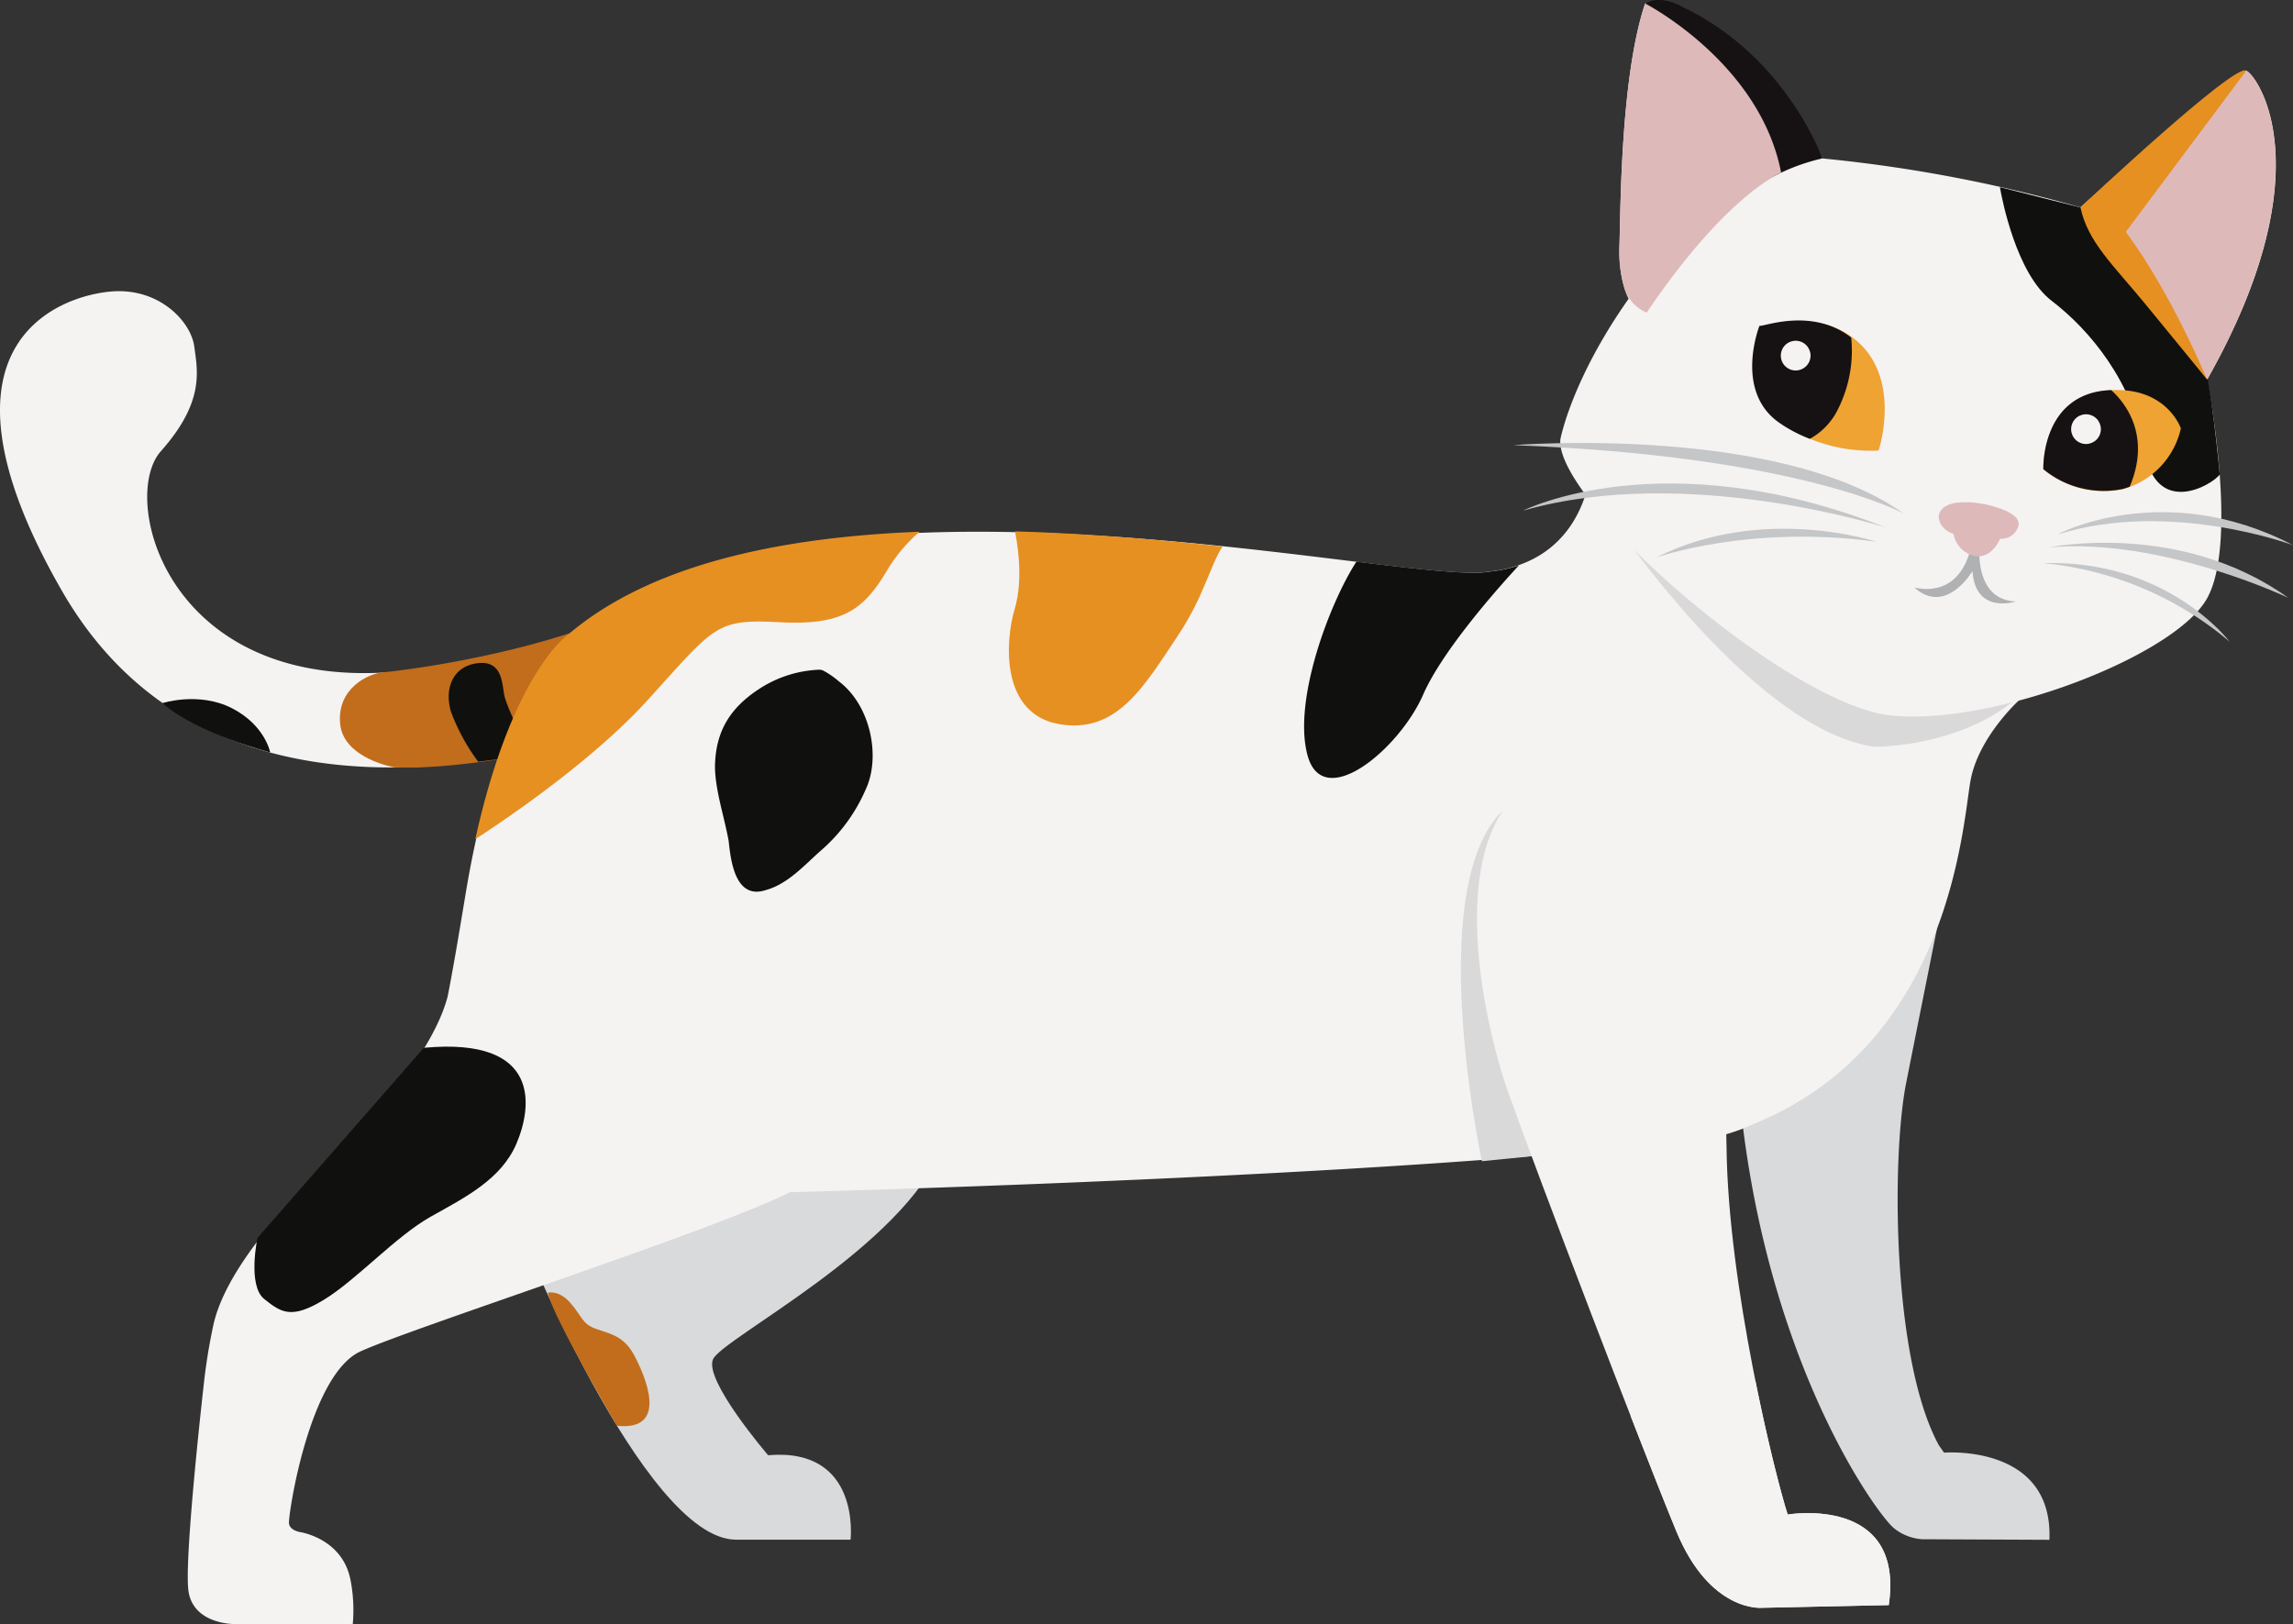 <svg xmlns="http://www.w3.org/2000/svg" viewBox="0 0 337.597 239.151">
  <rect x="0" y="0" width="337.597" height="239.151" fill="#333333" stroke="none"/>
  <defs>
    <style>
      .a {
        fill: #f5f2f2;
      }

      .b {
        fill: #c26d1b;
      }

      .c {
        fill: #10100e;
      }

      .d {
        fill: #d9dadb;
      }

      .e {
        fill: #c4c5c6;
      }

      .f {
        fill: #d9d9d9;
      }

      .g {
        fill: #bf6a1c;
      }

      .h {
        fill: #eea333;
      }

      .i {
        fill: #161213;
      }

      .j {
        fill: #afb1b3;
      }

      .k {
        fill: #deb9b9;
      }

      .l {
        fill: #c4c6c7;
      }

      .m {
        fill: #e69022;
      }
    </style>
  </defs>
  <title>cat-b</title>
  <g>
    <path class="a" d="M219.619,265.982a163.811,163.811,0,0,1-21.672,5.131c-37.853,6.159-45.935-24.591-39.469-31.867s5.395-11.81,4.922-15.4-4.887-8.392-11.56-8.159-29.606,6.391-7.945,44.094c15.365,26.744,43.53,28.648,67.4,24.15A159.19,159.19,0,0,1,219.619,265.982Z" transform="translate(-134.794 -172.799)"/>
    <path class="b" d="M192.862,285.8s-7.583-1.292-8-6.5,4.208-7.333,6.375-7.5,18.875-2.208,32.208-7.458-11,19.583-11,19.583S200.529,286.179,192.862,285.8Z" transform="translate(-134.794 -172.799)"/>
    <path class="c" d="M205.2,284.971a29.518,29.518,0,0,1-4-7.333c-1-3.333.167-6.667,3.833-7.167s3.667,2.833,4,4.667,3.833,8.833,3.833,8.833Z" transform="translate(-134.794 -172.799)"/>
    <path class="d" d="M422.127,298.763s-4.548,22.75-6.688,33.5-2.14,40.625,4.815,53.375l.758,1.083s16.095-1.333,15.515,12.833l-18.725-.083a7.411,7.411,0,0,1-4.057-1.542c-2.229-1.583-19.661-25-23.05-66Z" transform="translate(-134.794 -172.799)"/>
    <path class="d" d="M260.023,399.534s1.576-13.612-12.139-12.436c0,0-9.459-11.007-8.119-14.116s28.062-16.469,33.9-31.425L210.993,353.32s18.524,46.214,32.161,46.214Z" transform="translate(-134.794 -172.799)"/>
    <path class="a" d="M398.7,258.513l-6.569,6.262c-6.946-14.459-12.8-26.206-12.8-26.206L368.9,243.042c-2.233,11.241-10.541,13.512-14.839,13.919-11.965,2.344-102.149-20.06-136.066,9.906,0,0-9.667,7.333-14.667,37.667-1.093,6.629-1.919,11.446-2.633,15.036-2.885,10.93-17.685,24.589-17.685,24.589l.007.061c-6.4,6.15-14.982,15.609-16.79,23.614a84.815,84.815,0,0,0-1.4,8.536l0,0s-.02.176-.053.475-.068.6-.1.907c-.6,5.4-2.709,25.159-2.134,29.322.664,4.813,6.463,4.875,6.513,4.875h17.679a23.2,23.2,0,0,0-.3-6.312,9.391,9.391,0,0,0-.218-.927q-.036-.134-.074-.267c-1.389-4.433-5.566-5.686-6.9-5.978a4.043,4.043,0,0,1-.425-.082h0c-.6-.148-1.4-.49-1.474-1.266-.125-1.25,3-21.835,10.5-25.293s52.5-17.957,63.25-23.457c0,0,74.587-1.89,119.315-6.219l6.436-.727a30.652,30.652,0,0,0,11.407-1.4,28.127,28.127,0,0,0,4.6-1.641c29.55-11.965,30.919-44.913,32.11-50.866,1.25-6.25,7-11.5,7-11.5l2.5-16.75Z" transform="translate(-134.794 -172.799)"/>
    <path class="e" d="M404.049,334.391l-.72.982Z" transform="translate(-134.794 -172.799)"/>
    <path class="f" d="M352.971,343.8s-10.438-48.306,7.04-54.046,14.857,36.723,14.857,36.723l-13.323,16.468Z" transform="translate(-134.794 -172.799)"/>
    <g>
      <path class="a" d="M412.877,409.169l-18.683.4s-7.617.74-12.577-11.235-20.5-52.625-24.75-64.625-10.993-44.125,8.941-47.875,22.934,35.75,23.184,56,7,47.75,9,54C397.991,395.831,415.262,392.882,412.877,409.169Z" transform="translate(-134.794 -172.799)"/>
      <path class="a" d="M397.991,395.831c-.928-2.9-2.878-10.378-4.728-19.581h0c-6.938,8.257-18.386,5.075-18.391,5.074,2.806,7.218,5.254,13.41,6.744,17.007,4.961,11.975,12.577,11.235,12.577,11.235l18.683-.4C415.262,392.882,397.991,395.831,397.991,395.831Z" transform="translate(-134.794 -172.799)"/>
    </g>
    <path class="g" d="M435.205,246.031a104.732,104.732,0,0,0-15.546,9.837s8.985-2.307,13.409-3.07C433.069,252.8,434.647,247.381,435.205,246.031Z" transform="translate(-134.794 -172.799)"/>
    <path class="g" d="M432.288,259.518c.039-.51-3.88,6.682-5.921,11.849l-.874,3.083s5.84-6.42,6.42-6.585C431.913,267.866,432.237,260.189,432.288,259.518Z" transform="translate(-134.794 -172.799)"/>
    <path class="c" d="M258.287,273.128c4.76,3.6,6.209,11.247,3.93,16a25.062,25.062,0,0,1-6.592,8.951c-2.344,2.062-4.844,4.931-8.129,5.807-4.567,1.466-5.137-4.675-5.422-7.243-.661-3.646-1.917-7.238-2.015-10.775.025-5.189,2.086-8.813,6.745-11.769a17.429,17.429,0,0,1,8.7-2.682l.376.072A12.521,12.521,0,0,1,258.287,273.128Z" transform="translate(-134.794 -172.799)"/>
    <path class="f" d="M370.945,247.513s21.25,32.5,39.75,35.25c0,0,13,.25,21.75-7.75s-14.75-23.5-14.75-23.5Z" transform="translate(-134.794 -172.799)"/>
    <path class="a" d="M441.1,203.337s22.892-20.708,24.423-20.118,11.726,14.52-5.767,45.477c0,0,4.69,23.676,0,32.189s-31.47,18.823-46.555,17.277c-12.3-1.261-37.462-21.438-45.876-33.781-1.906-2.8-2.953-5.191-2.8-6.872,0,0,1.594-8.714,10.054-20.715,0,0-1.528-2.706-1.355-7.789s.132-24.849,3.788-35.716a6.348,6.348,0,0,1,4.881.281c2.733,1.232,15.078,8.785,21.2,22.562A213.388,213.388,0,0,1,441.1,203.337Z" transform="translate(-134.794 -172.799)"/>
    <path class="h" d="M394.2,220.926c.593.179,8.291-3.03,14.181,2.266s3.5,14.509,2.983,15.959a23.583,23.583,0,0,1-14.284-3.976C390.42,230.5,394.2,220.926,394.2,220.926Z" transform="translate(-134.794 -172.799)"/>
    <path class="i" d="M405.437,232.98a19.184,19.184,0,0,0,1.909-10.471c-5.788-4.5-12.939-1.558-13.509-1.73,0,0-3.781,9.573,2.88,14.249a21,21,0,0,0,4.535,2.395A9.912,9.912,0,0,0,405.437,232.98Z" transform="translate(-134.794 -172.799)"/>
    <path class="j" d="M416.655,259.328c-.125-.112,6.282,2.116,8.292-5.756l1.277.244s-.569,7.353,5.359,7.555c0,0-5.965,1.988-6.383-4.472C425.2,256.9,421.314,263.517,416.655,259.328Z" transform="translate(-134.794 -172.799)"/>
    <path class="k" d="M427.08,247.072c-.367-.073-6.2-1.31-6.846,1.645,0,0-.2,1.862,2.173,2.708a4.082,4.082,0,0,0,3.053,3.241c2.606.514,3.81-2.539,3.81-2.539a2.558,2.558,0,0,0,2.7-1.921C432.467,248.1,427.08,247.072,427.08,247.072Z" transform="translate(-134.794 -172.799)"/>
    <g>
      <path class="l" d="M415.077,248.431s-15.162-8.489-57.5-10.08C357.572,238.351,396.6,235.241,415.077,248.431Z" transform="translate(-134.794 -172.799)"/>
      <path class="l" d="M412.454,250.487s-29.264-9.42-53.422-2.488C359.032,248,379.77,237.517,412.454,250.487Z" transform="translate(-134.794 -172.799)"/>
      <path class="l" d="M378.636,254.9s13.657-4.886,32.38-2.332C411.016,252.573,394.315,247,378.636,254.9Z" transform="translate(-134.794 -172.799)"/>
    </g>
    <path class="l" d="M437.815,251.481c-.541.169,15.48-8.4,34.575,1.6C472.39,253.084,454.34,246.334,437.815,251.481Z" transform="translate(-134.794 -172.799)"/>
    <path class="l" d="M436.536,253.4s19.239-3.977,35.163,7.439C471.7,260.843,453.112,251.961,436.536,253.4Z" transform="translate(-134.794 -172.799)"/>
    <path class="l" d="M435.651,255.732a49.664,49.664,0,0,1,27.393,11.551S453.925,255.186,435.651,255.732Z" transform="translate(-134.794 -172.799)"/>
    <circle class="a" cx="399.169" cy="225.167" r="2.189" transform="translate(-89.337 343.784) rotate(-68.911)"/>
    <path class="c" d="M458.862,224.763c-1.417-3.292-17.625-21.375-17.625-21.375l-12-3.028c.319,1.816,2.432,12.768,7.622,16.737,5.667,4.333,12,12,13.667,22s9.958,5.125,11.083,3.583C461.612,242.679,460.279,228.054,458.862,224.763Z" transform="translate(-134.794 -172.799)"/>
    <path class="m" d="M459.739,228.691s-4.543-5.595-9.21-11.262-8.36-9.017-9.43-14.092c0,0,22.8-21.422,24.407-20.124S459.739,228.691,459.739,228.691Z" transform="translate(-134.794 -172.799)"/>
    <path class="k" d="M447.777,206.946c6.775,9.117,11.961,21.745,11.961,21.745,17.494-30.957,7.3-44.887,5.767-45.477Z" transform="translate(-134.794 -172.799)"/>
    <path class="h" d="M435.63,241.915s-.365-10.392,8.813-11.544,11.442,5.511,11.442,5.511a12.018,12.018,0,0,1-8.577,8.962A13.94,13.94,0,0,1,435.63,241.915Z" transform="translate(-134.794 -172.799)"/>
    <path class="i" d="M448.347,244.473c3.244-7.667-.8-12.492-2.724-14.23-.384.022-.766.04-1.178.092-9.178,1.152-8.813,11.544-8.813,11.544a13.94,13.94,0,0,0,11.678,2.928C447.674,244.711,448.012,244.593,448.347,244.473Z" transform="translate(-134.794 -172.799)"/>
    <circle class="a" cx="441.917" cy="235.997" r="2.189" transform="translate(-72.073 390.606) rotate(-68.912)"/>
    <path class="i" d="M397.028,198.227a29.547,29.547,0,0,1,6.077-2.1s-5.285-14.973-20.535-22.286c0,0-3.117-1.943-5.559-.534l3.024,33.272Z" transform="translate(-134.794 -172.799)"/>
    <path class="k" d="M397.028,198.227c-3.122-16.222-20.017-24.915-20.017-24.915-3.656,10.867-3.616,30.632-3.788,35.716a18.486,18.486,0,0,0,.857,6.593,5.893,5.893,0,0,0,3.152,3.222C387.857,203.109,395.4,198.981,397.028,198.227Z" transform="translate(-134.794 -172.799)"/>
    <path class="c" d="M344.32,275.1c2.911-6.654,11.352-16.07,14.111-19.051a18.664,18.664,0,0,1-4.247.917c-2.816.552-9.964-.267-19.689-1.452-3.978,6.155-9.415,20.585-7.175,28.586C329.654,292.429,340.82,283.1,344.32,275.1Z" transform="translate(-134.794 -172.799)"/>
    <path class="m" d="M230.115,275.932c10-11,10-12,19.5-11.5s12.5-2,16-8a23.776,23.776,0,0,1,4.57-5.329c-20.534.808-40.054,4.806-52.272,15.6,0,0-7.925,6.014-13.136,29.67C209.294,293.443,222.006,284.852,230.115,275.932Z" transform="translate(-134.794 -172.799)"/>
    <path class="m" d="M290.7,279.429c8.5,1.5,12.5-5.5,17.5-13,3.809-5.713,4.623-9.972,6.561-13.152-9.447-1.014-19.91-1.921-30.535-2.228.186.866,1.361,6.759-.026,11.381C282.7,267.429,282.2,277.929,290.7,279.429Z" transform="translate(-134.794 -172.799)"/>
    <path class="c" d="M172.7,355.1s-1.5,7,1,9,4,3,8.75.125,10.625-9.375,15.75-12.25,10.375-5.5,12.625-10.75S214.7,325.471,197.2,327.1Z" transform="translate(-134.794 -172.799)"/>
    <path class="b" d="M215.445,363.179s1.583-.5,3.333,1.5,1.667,3.083,3.833,3.833,4.083,1.083,5.583,3.917,5.25,11.167-2.583,10.333C225.612,382.763,216.2,366.763,215.445,363.179Z" transform="translate(-134.794 -172.799)"/>
    <path class="c" d="M158.7,276.346s5.375-1.75,10.25.75,5.625,6.5,5.625,6.5S163.82,280.846,158.7,276.346Z" transform="translate(-134.794 -172.799)"/>
  </g>
</svg>
